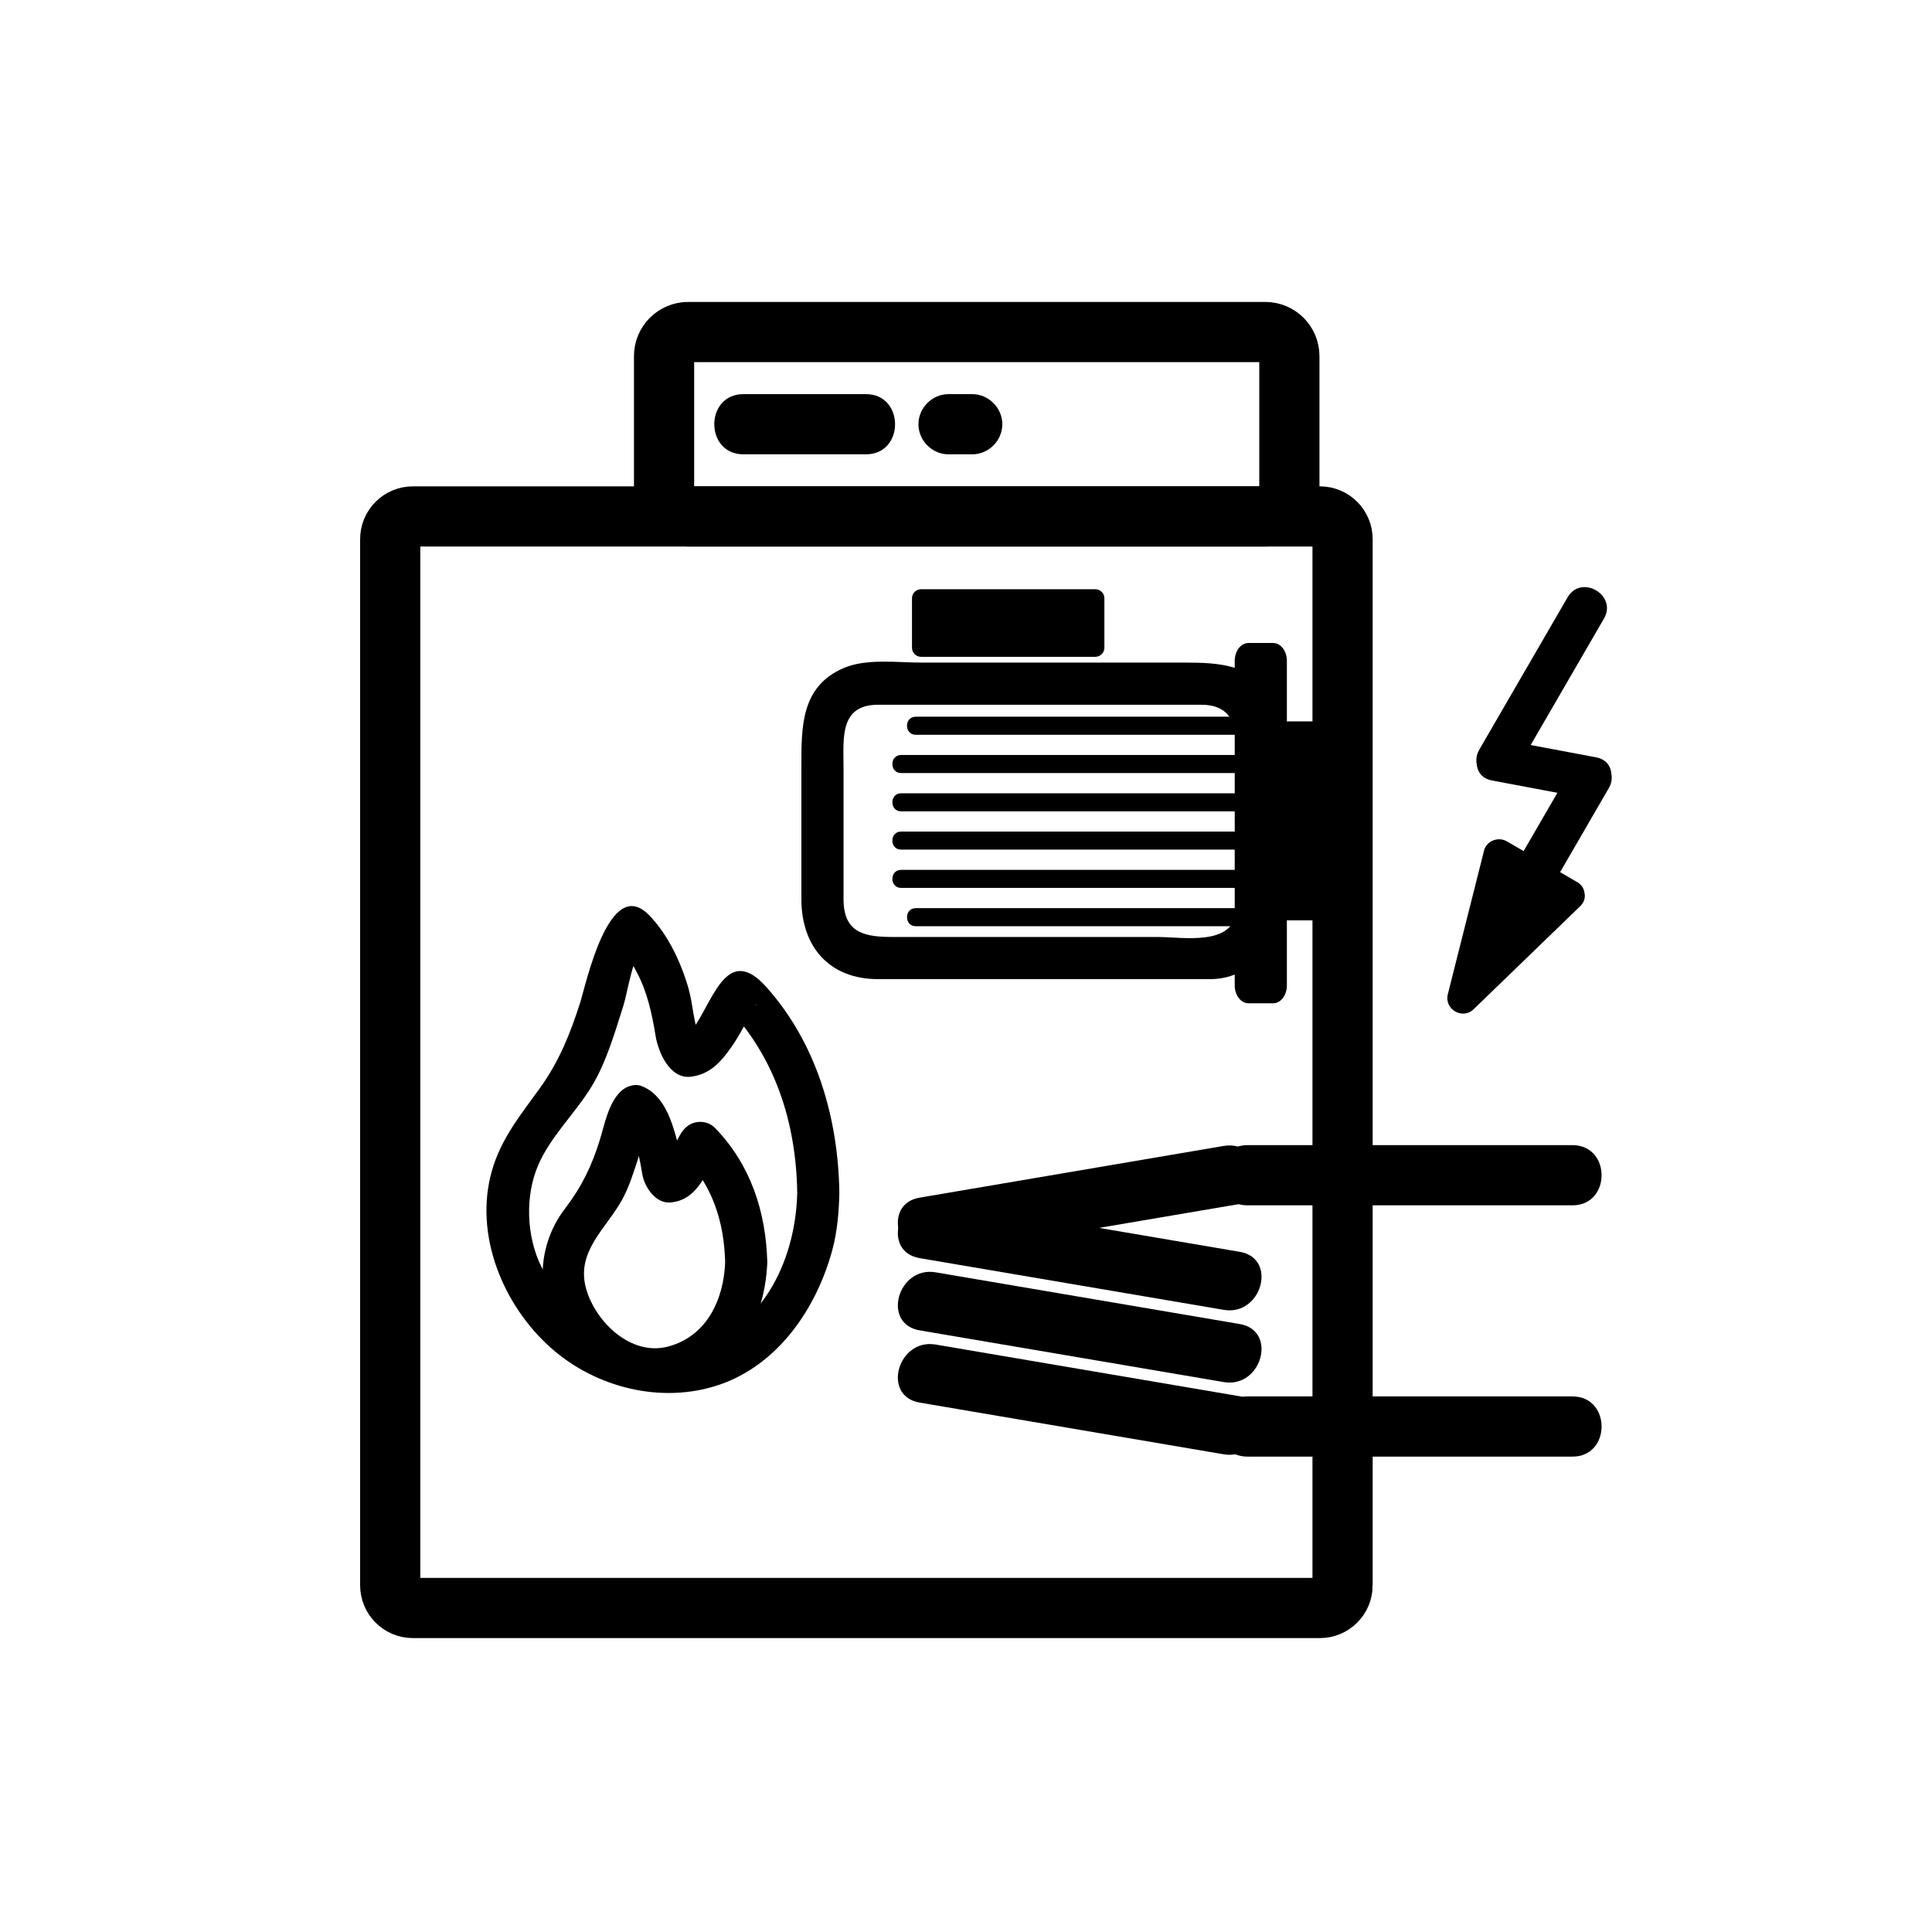 <svg xmlns="http://www.w3.org/2000/svg" viewBox="20 20 321 321">
<path fill="none"  stroke="#000" stroke-width="10" d="m243.067,283.394c0,2.084-1.689,3.773-3.772,3.773h-150.689c-2.084,0-3.773-1.689-3.773-3.773v-173.816c0-2.083 1.689-3.773 3.773-3.773h150.688c2.083,0 3.772,1.689 3.772,3.773v173.816z"/>
<g fill="#000">
<path d="m152.458,218.112c-.216,10.692-5.292,22.036-16.085,25.64-10.628,3.549-21.84-4.04-26.421-13.276-2.502-5.044-2.751-11.782-.513-16.928 2.026-4.659 5.948-8.396 8.635-12.67 2.592-4.122 4.015-9.114 5.478-13.714 .834-2.625 1.538-8.653 3.774-10.46-1.135,.3-2.271,.6-3.406,.9-1.206-.173-.589-.173 .142,.896 .663,.969 1.205,2.019 1.751,3.055 1.741,3.296 2.517,6.884 3.107,10.527 .438,2.702 2.354,7.255 5.886,6.812 3.208-.402 5-2.487 6.782-5.022 1.002-1.427 1.828-2.983 2.653-4.517 .29-.54 .574-1.084 .862-1.625 1.031-1.942 .645-.074-1.171,.186-1.135-.3-2.271-.601-3.406-.9 8.224,8.38 11.751,19.487 11.932,31.096 .07,4.51 7.07,4.517 7,0-.193-12.37-3.789-24.818-12.16-34.15-6.272-6.992-8.644,1.666-11.754,6.376-.348,.527-.726,.966-1.153,1.426-.496,.533 2.368,1.948 1.771,.414-.964-2.479-1.032-5.357-1.761-7.925-1.219-4.292-3.449-9.083-6.642-12.282-6.562-6.572-10.396,11.566-11.36,14.6-1.621,5.098-3.5,9.775-6.635,14.137-3.23,4.495-6.51,8.433-8.048,13.867-3.001,10.604 1.885,22.339 9.827,29.384 7.448,6.606 18.319,9.339 27.829,6.164 9.906-3.308 16.306-12.761 18.919-22.444 .835-3.095 1.104-6.376 1.168-9.566 .091-4.517-6.91-4.509-7.001-.001z"/>
<path d="m140.483,229.71c-.218,6.209-3.079,12.344-9.492,14.021-6.259,1.638-12.127-4.226-13.627-9.675-1.691-6.143 3.384-9.957 6.013-14.745 1.151-2.096 1.877-4.481 2.62-6.741 .51-1.554 .89-5.136 2.098-6.291-1.135,.301-2.271,.601-3.406,.9-2.05-.781-.165,.862 .47,2.1 .937,1.823 1.217,3.907 1.574,5.896 .374,2.078 2.209,4.82 4.65,4.614 2.31-.195 3.825-1.447 5.106-3.313 .574-.835 1.086-1.694 1.578-2.58 .814-1.469 1.945-2.095 .034-.983-1.414-.183-2.828-.365-4.242-.548 4.599,4.74 6.458,10.824 6.624,17.345 .115,4.506 7.115,4.517 7,0-.213-8.376-2.78-16.22-8.673-22.294-1.095-1.129-2.896-1.329-4.242-.548-1.12,.651-1.637,1.788-2.214,2.88-.346,.652-.708,1.295-1.081,1.933-.225,.374-.461,.741-.708,1.102-1.257,1.114-.285,1.291 2.917,.531-1.252-4.259-2.051-11.024-6.933-12.884-1.155-.439-2.564,.096-3.406,.9-2.078,1.987-2.686,5.507-3.504,8.136-1.346,4.325-3.027,7.777-5.783,11.372-5.082,6.629-4.915,15.967 .383,22.485 5,6.151 13.335,9.243 20.956,6.42 8.177-3.029 12.002-11.883 12.288-20.033 .158-4.517-6.842-4.501-7-0z"/>
</g>
<path fill="none"  stroke="#000" stroke-width="10" d="m234.227,101.805c0,2.209-1.791,4-4,4h-95.894c-2.209,0-4-1.791-4-4v-22.638c0-2.209 1.791-4 4-4h95.894c2.209,0 4,1.791 4,4v22.638z"/>
<g fill="#000">
<path d="m143.515,95.486c6.788,0 13.575,0 20.362,0 6.449,0 6.449-10 0-10-6.788,0-13.575,0-20.362,0-6.449,0-6.449,10 0,10z"/>
<path d="m177.599,95.486c1.312,0 2.623,0 3.935,0 2.726,0 5-2.274 5-5s-2.274-5-5-5c-1.312,0-2.623,0-3.935,0-2.726,0-5,2.274-5,5s2.274,5 5,5z"/>
<path d="m203.494,127.621c0,.833-.676,1.508-1.508,1.508h-28.95c-.833,0-1.508-.675-1.508-1.508v-8.215c0-.833 .675-1.508 1.508-1.508h28.95c.832,0 1.508,.675 1.508,1.508v8.215z"/>
<path d="m225.388,171.349c-.477,5.908-8.924,4.332-12.985,4.332-7.706,0-15.412,0-23.119,0-6.9,0-13.801,0-20.701,0-4.707,0-8.431-.488-8.431-6.279 0-7.309 0-14.619 0-21.928 0-4.78-.709-10.381 5.741-10.381 13.888,0 27.776,0 41.665,0 4.029,0 8.06,0 12.089,0 4.055,0 5.741,2.427 5.741,6.279-0,9.325-0,18.651-0,27.977 0,4.514 7,4.514 7,0 0-5.815 0-11.63 0-17.446 0-5.776 .943-12.413-1.353-17.845-2.427-5.743-8.845-5.966-14.078-5.966-6.9,0-13.801,0-20.701,0-7.707,0-15.413,0-23.12,0-3.995,0-9.115-.72-12.895,.877-7.237,3.059-7.09,9.906-7.09,16.504 0,7.31 0,14.619 0,21.928 0,7.883 4.627,13.28 12.741,13.28 7.797,0 15.594,0 23.391,0 9.036,0 18.072,0 27.109,0 1.554,0 3.108,0 4.663,0 6.516,0 10.838-5.208 11.332-11.333 .364-4.501-6.639-4.466-6.999,.001z"/>
<path d="m245.887,167.235c0,3.135-2.542,5.678-5.678,5.678h-6.176c-3.137,0-5.679-2.543-5.679-5.678v-21.696c0-3.136 2.542-5.678 5.679-5.678h6.176c3.136,0 5.678,2.542 5.678,5.678v21.696z"/>
<path d="m233.814,183.721c0,1.643-1.021,2.974-2.283,2.974h-4.1c-1.261,0-2.283-1.331-2.283-2.974v-53.917c0-1.642 1.022-2.973 2.283-2.973h4.1c1.262,0 2.283,1.332 2.283,2.973v53.917z"/>
<path d="m229.359,145.442c-19.881,0-39.761,0-59.641,0-1.935,0-1.935,3 0,3 19.88,0 39.76,0 59.641,0 1.935,0 1.935-3 0-3z"/>
<path d="m229.359,151.803c-19.881,0-39.761,0-59.641,0-1.935,0-1.935,3 0,3 19.88,0 39.76,0 59.641,0 1.935,0 1.935-3 0-3z"/>
<path d="m229.359,158.164c-19.881,0-39.761,0-59.641,0-1.935,0-1.935,3 0,3 19.88,0 39.76,0 59.641,0 1.935,0 1.935-3 0-3z"/>
<path d="m229.359,164.526c-19.881,0-39.761,0-59.641,0-1.935,0-1.935,3 0,3 19.88,0 39.76,0 59.641,0 1.935,0 1.935-3 0-3z"/>
<path d="m227.852,139.08c-18.567,0-37.136,0-55.703,0-1.935,0-1.935,3 0,3 18.567,0 37.136,0 55.703,0 1.934,0 1.934-3 0-3z"/>
<path d="m227.852,170.888c-18.567,0-37.136,0-55.703,0-1.935,0-1.935,3 0,3 18.567,0 37.136,0 55.703,0 1.934,0 1.934-3 0-3z"/>
<path d="m175.457,228.63c16.842-2.864 33.683-5.728 50.524-8.592 6.348-1.079 3.647-10.715-2.658-9.643-16.842,2.864-33.683,5.728-50.524,8.592-6.348,1.079-3.648,10.715 2.658,9.643z"/>
<path d="m225.981,227.987c-16.842-2.864-33.683-5.728-50.524-8.592-6.306-1.072-9.006,8.563-2.658,9.643 16.842,2.864 33.683,5.728 50.524,8.592 6.306,1.072 9.006-8.564 2.658-9.643z"/>
<path d="m225.981,239.987c-16.842-2.864-33.683-5.728-50.524-8.592-6.306-1.072-9.006,8.563-2.658,9.643 16.842,2.864 33.683,5.728 50.524,8.592 6.306,1.072 9.006-8.564 2.658-9.643z"/>
<path d="m225.981,251.987c-16.842-2.864-33.683-5.728-50.524-8.592-6.306-1.072-9.006,8.563-2.658,9.643 16.842,2.864 33.683,5.728 50.524,8.592 6.306,1.072 9.006-8.564 2.658-9.643z"/>
<path d="m227.266,220.264c18,0 36,0 54,0 6.448,0 6.448-10 0-10-18,0-36,0-54,0-6.449,0-6.449,10 0,10z"/>
<path d="m227.266,262.014c18,0 36,0 54,0 6.448,0 6.448-10 0-10-18,0-36,0-54,0-6.449,0-6.449,10 0,10z"/>
<path d="m280.727,168.757-17.696,17.111 6.022-23.868z"/>
<path d="m278.912,166.942c-5.898,5.704-11.797,11.407-17.695,17.111 1.43,.832 2.859,1.664 4.289,2.497 2.007-7.957 4.015-15.913 6.021-23.869-1.257,.511-2.514,1.022-3.77,1.534 3.891,2.252 7.782,4.504 11.674,6.757 2.87,1.661 5.453-2.775 2.59-4.432-3.891-2.252-7.782-4.504-11.674-6.757-1.411-.817-3.361-.085-3.77,1.534-2.007,7.956-4.015,15.912-6.021,23.868-.63,2.499 2.427,4.298 4.289,2.497 5.898-5.704 11.797-11.407 17.695-17.111 2.384-2.304-1.249-5.929-3.628-3.629z"/>
<path d="m280.452,119.245c-4.886,8.43-9.771,16.859-14.658,25.288-2.268,3.913 3.782,7.436 6.045,3.533 4.886-8.43 9.771-16.859 14.658-25.288 2.268-3.913-3.782-7.436-6.045-3.533z"/>
<path d="m267.886,149.675c5.15,.969 10.3,1.937 15.449,2.906 4.411,.83 6.294-5.916 1.861-6.75-5.15-.969-10.3-1.937-15.449-2.906-4.411-.83-6.294,5.916-1.861,6.75z"/>
<path d="m281.243,147.439c-4.886,8.429-9.771,16.858-14.658,25.288-2.268,3.913 3.782,7.436 6.045,3.533 4.886-8.429 9.771-16.858 14.658-25.288 2.268-3.913-3.782-7.436-6.045-3.533z"/>
</g>
</svg>
